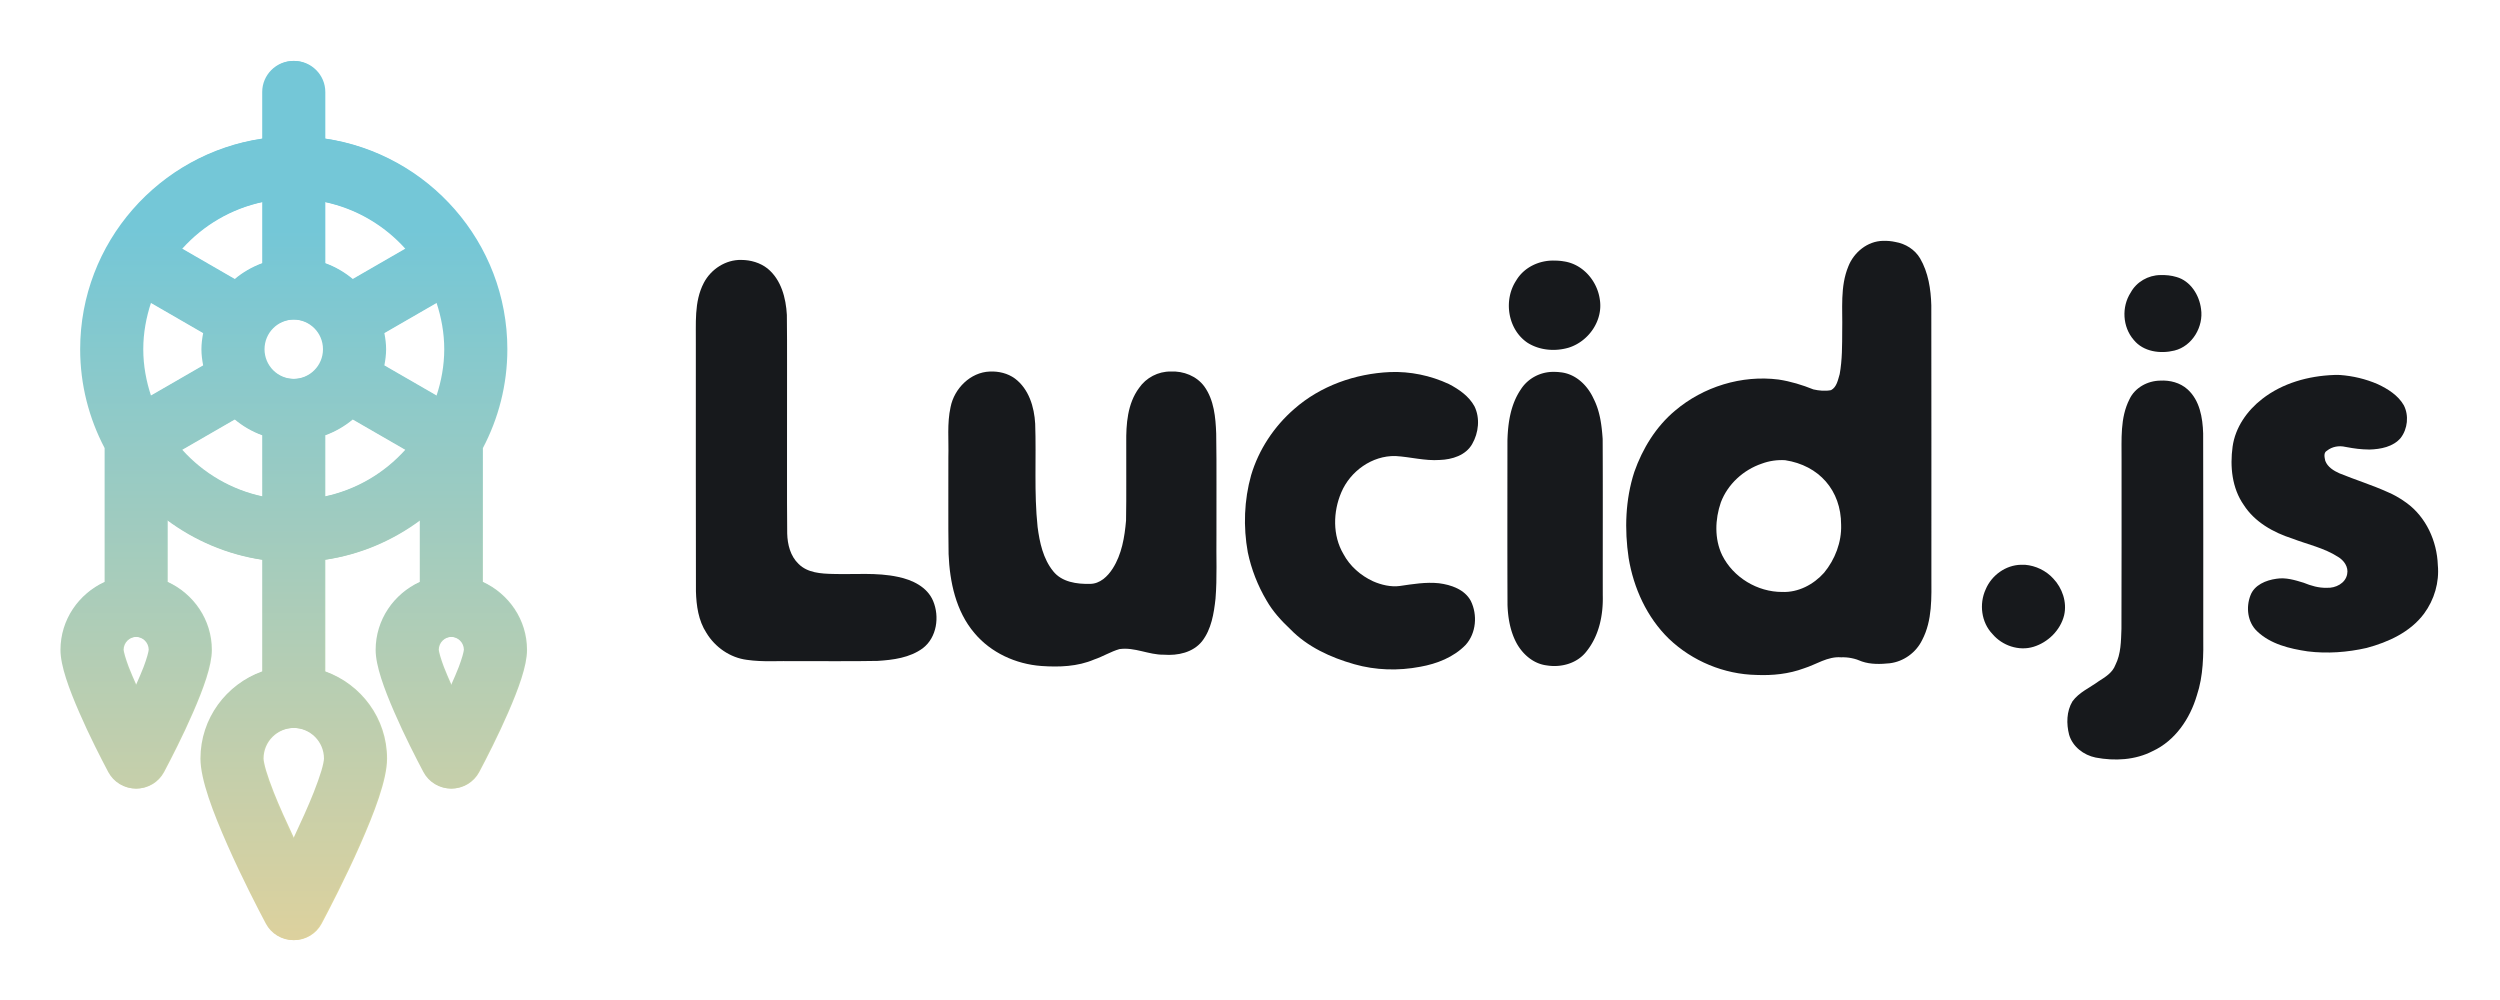<?xml version="1.0" encoding="UTF-8" standalone="no"?>
<svg
   version="1.1"
   id="Capa_1"
   x="0px"
   y="0px"
   viewBox="0 0 500 200"
   xml:space="preserve"
   sodipodi:docname="lucid.svg"
   inkscape:version="1.1 (c4e8f9e, 2021-05-24)"
   width="500"
   height="200"
   inkscape:export-filename="/home/doruk/Desktop/Tasarım/Projeler/Lucid/lucid.png"
   inkscape:export-xdpi="120"
   inkscape:export-ydpi="120"
   xmlns:inkscape="http://www.inkscape.org/namespaces/inkscape"
   xmlns:sodipodi="http://sodipodi.sourceforge.net/DTD/sodipodi-0.dtd"
   xmlns:xlink="http://www.w3.org/1999/xlink"
   xmlns="http://www.w3.org/2000/svg"
   xmlns:svg="http://www.w3.org/2000/svg"
   xmlns:rdf="http://www.w3.org/1999/02/22-rdf-syntax-ns#"
   xmlns:cc="http://creativecommons.org/ns#"
   xmlns:dc="http://purl.org/dc/elements/1.1/"><defs
   id="defs1148"><linearGradient
     inkscape:collect="always"
     id="linearGradient519080"><stop
       style="stop-color:#74c7d7;stop-opacity:1"
       offset="0"
       id="stop519076" /><stop
       style="stop-color:#e5d299;stop-opacity:1"
       offset="1"
       id="stop519078" /></linearGradient><linearGradient
     inkscape:collect="always"
     xlink:href="#linearGradient1493"
     id="linearGradient1495"
     x1="256.003"
     y1="97.111"
     x2="256.003"
     y2="513.373"
     gradientUnits="userSpaceOnUse"
     gradientTransform="matrix(0.342,0,0,0.342,-21.427,12.582)" /><linearGradient
     inkscape:collect="always"
     id="linearGradient1493"><stop
       style="stop-color:#71c9db;stop-opacity:1"
       offset="0"
       id="stop1489" /><stop
       style="stop-color:#e5d899;stop-opacity:1"
       offset="1"
       id="stop1491" /></linearGradient><linearGradient
     inkscape:collect="always"
     xlink:href="#linearGradient519080"
     id="linearGradient511749"
     gradientUnits="userSpaceOnUse"
     gradientTransform="matrix(0.339,0,0,0.339,-20.632,13.295)"
     x1="256.003"
     y1="96.373"
     x2="256.003"
     y2="548.2" /></defs><sodipodi:namedview
   pagecolor="#ffffff"
   bordercolor="#666666"
   borderopacity="1"
   objecttolerance="10"
   gridtolerance="10"
   guidetolerance="10"
   inkscape:pageopacity="0"
   inkscape:pageshadow="2"
   inkscape:window-width="1920"
   inkscape:window-height="971"
   id="namedview1146"
   showgrid="false"
   inkscape:zoom="90.509668"
   inkscape:cx="485.58901"
   inkscape:cy="114.01544"
   inkscape:window-x="0"
   inkscape:window-y="0"
   inkscape:window-maximized="1"
   inkscape:current-layer="Capa_1"
   inkscape:pagecheckerboard="1"
   showguides="true"
   inkscape:guide-bbox="true"><sodipodi:guide
     position="-94.167,187.425"
     orientation="0,-1"
     id="guide3043" /><sodipodi:guide
     position="-40.918,12.361"
     orientation="0,-1"
     id="guide3072" /><sodipodi:guide
     position="12.472,216.536"
     orientation="1,0"
     id="guide3102" /><sodipodi:guide
     position="487.638,291.625"
     orientation="1,0"
     id="guide3104" /><sodipodi:guide
     position="-164.239,99.981"
     orientation="0,-1"
     id="guide494647" /></sodipodi:namedview>
<g
   id="g1113"
   transform="translate(-7.521)">
	
<g
   aria-label="Lucid.js"
   id="text201347"
   style="font-weight:900;font-size:94.204px;line-height:1.25;font-family:'Source Sans Pro';-inkscape-font-specification:'Source Sans Pro Heavy';letter-spacing:4px;fill:#83ccdd;stroke-width:0.224"
   transform="matrix(1.079,0,0,1.079,-20.617,-3.8)"><path
     id="path491922"
     style="font-weight:bold;font-family:Distro;-inkscape-font-specification:'Distro Bold';fill:#17191c"
     d="m 163.513,51.699 c -2.905,-0.073 -5.648,1.706 -6.978,4.252 -1.845,3.517 -1.423,7.615 -1.479,11.445 0.013,15.248 -0.025,30.496 0.019,45.744 0.077,2.657 0.457,5.409 1.938,7.682 1.606,2.664 4.398,4.61 7.505,5.005 2.973,0.438 5.99,0.164 8.982,0.241 5.078,-0.029 10.159,0.059 15.236,-0.045 2.896,-0.177 5.984,-0.58 8.384,-2.344 2.615,-1.994 3.141,-5.856 1.918,-8.769 -1.095,-2.614 -3.884,-3.922 -6.51,-4.461 -3.96,-0.856 -8.035,-0.419 -12.051,-0.544 -2.215,-0.051 -4.692,-0.192 -6.363,-1.843 -1.532,-1.456 -2.067,-3.6 -2.122,-5.647 -0.071,-7.39 -0.01,-14.783 -0.031,-22.175 -0.022,-6.116 0.043,-12.234 -0.032,-18.349 -0.17,-3.136 -1.052,-6.531 -3.583,-8.601 -1.357,-1.073 -3.118,-1.583 -4.834,-1.591 z" /><path
     id="path491924"
     style="font-weight:bold;font-family:Distro;-inkscape-font-specification:'Distro Bold';fill:#17191c"
     d="m 209.54,72.39 c -3.59,0.127 -6.592,3.152 -7.267,6.585 -0.676,3.045 -0.317,6.188 -0.409,9.279 0.027,5.989 -0.056,11.981 0.043,17.969 0.206,5.167 1.351,10.599 4.782,14.633 3.056,3.657 7.691,5.764 12.404,6.111 3.297,0.233 6.724,0.12 9.805,-1.204 1.602,-0.538 3.059,-1.462 4.681,-1.926 2.814,-0.405 5.437,1.087 8.236,1.04 2.555,0.197 5.398,-0.398 7.073,-2.493 1.734,-2.235 2.194,-5.152 2.494,-7.891 0.321,-3.905 0.112,-7.829 0.172,-11.742 -0.028,-6.289 0.057,-12.579 -0.045,-18.867 -0.111,-2.994 -0.395,-6.199 -2.19,-8.711 -1.421,-1.952 -3.872,-2.904 -6.243,-2.786 -2.315,-0.033 -4.562,1.142 -5.869,3.051 -2.156,2.915 -2.41,6.698 -2.371,10.2 -0.025,4.793 0.05,9.588 -0.038,14.38 -0.266,3.059 -0.786,6.236 -2.463,8.87 -0.935,1.472 -2.371,2.863 -4.229,2.86 -2.432,0.054 -5.209,-0.323 -6.821,-2.356 -1.861,-2.304 -2.508,-5.325 -2.881,-8.197 -0.675,-6.355 -0.224,-12.755 -0.447,-19.127 -0.168,-3.1 -1.171,-6.445 -3.754,-8.38 -1.338,-0.978 -3.022,-1.371 -4.662,-1.299 z" /><path
     id="path491926"
     style="font-weight:bold;font-family:Distro;-inkscape-font-specification:'Distro Bold';fill:#17191c"
     d="m 283.721,72.486 c -6.447,0.286 -12.885,2.554 -17.76,6.85 -3.725,3.232 -6.57,7.524 -7.977,12.259 -1.301,4.629 -1.478,9.571 -0.619,14.297 0.654,3.139 1.844,6.179 3.478,8.938 1.145,2.009 2.71,3.721 4.384,5.299 3.189,3.298 7.507,5.267 11.865,6.507 3.969,1.135 8.199,1.248 12.247,0.473 3.081,-0.55 6.19,-1.767 8.402,-4.049 1.965,-2.166 2.233,-5.58 0.96,-8.156 -1.135,-2.129 -3.656,-2.992 -5.911,-3.276 -2.431,-0.25 -4.854,0.159 -7.25,0.508 -1.604,0.224 -3.434,-0.191 -4.965,-0.874 -2.298,-1.066 -4.29,-2.802 -5.488,-5.053 -2.022,-3.429 -1.93,-7.817 -0.395,-11.411 1.661,-3.942 5.715,-6.851 10.051,-6.748 2.741,0.157 5.438,0.926 8.203,0.73 2.282,-0.081 4.823,-0.847 6.012,-2.961 1.2,-2.076 1.495,-4.805 0.418,-6.992 -1.024,-1.876 -2.872,-3.151 -4.729,-4.117 -3.391,-1.583 -7.184,-2.373 -10.926,-2.225 z"
     sodipodi:nodetypes="ccccccccccccccccccccc" /><path
     id="path491928"
     style="font-weight:bold;font-family:Distro;-inkscape-font-specification:'Distro Bold';fill:#17191c"
     sodipodi:type="inkscape:offset"
     inkscape:radius="0.67030209"
     inkscape:original="M 313.17383 52.492188 C 310.63989 52.442707 308.05472 53.652776 306.75195 55.880859 C 304.57742 59.17636 305.31769 64.204304 308.62891 66.474609 C 310.70983 67.801585 313.41195 68.00791 315.74805 67.316406 C 319.12762 66.241999 321.63652 62.62379 321.01758 59.052734 C 320.56106 55.937166 318.09165 53.07285 314.89453 52.626953 C 314.32672 52.524943 313.74948 52.497574 313.17383 52.492188 z M 313.1875 73.123047 C 310.97634 73.073887 308.80188 74.191382 307.61328 76.066406 C 305.79598 78.728295 305.32822 82.050898 305.24023 85.205078 C 305.23323 95.344 305.21385 105.4845 305.25195 115.62305 C 305.33485 117.99081 305.75343 120.41727 306.9043 122.51172 C 307.97026 124.37902 309.7593 125.93835 311.95703 126.19727 C 314.41164 126.60088 317.15198 125.86475 318.70898 123.83203 C 320.93549 121.05465 321.66632 117.37176 321.57227 113.88086 C 321.55787 104.22132 321.60108 94.561376 321.55078 84.902344 C 321.37942 82.441694 321.07329 79.927779 319.93164 77.703125 C 318.89807 75.414651 316.83738 73.395206 314.23242 73.181641 C 313.88613 73.132641 313.53645 73.125837 313.1875 73.123047 z "
     d="m 313.18,51.822 c -2.746,-0.051 -5.546,1.248 -6.992,3.703 -2.376,3.615 -1.587,9 2.062,11.502 a 0.67,0.67 0 0 0 0.018,0.012 c 2.276,1.451 5.164,1.662 7.67,0.92 a 0.67,0.67 0 0 0 0.014,-0.004 c 3.701,-1.177 6.408,-5.069 5.727,-9.014 -0.503,-3.392 -3.153,-6.48 -6.684,-6.977 -0.616,-0.109 -1.223,-0.137 -1.807,-0.143 z m 0.014,20.631 c -2.439,-0.051 -4.815,1.169 -6.137,3.244 -1.929,2.831 -2.397,6.284 -2.486,9.488 a 0.67,0.67 0 0 0 0,0.02 c -0.007,10.138 -0.026,20.279 0.012,30.42 a 0.67,0.67 0 0 0 0,0.021 c 0.085,2.431 0.511,4.962 1.734,7.188 a 0.67,0.67 0 0 0 0.006,0.01 c 1.144,2.005 3.085,3.721 5.545,4.016 2.656,0.431 5.635,-0.352 7.371,-2.617 2.354,-2.942 3.098,-6.774 3.004,-10.363 v -0.016 c -0.014,-9.652 0.029,-19.307 -0.021,-28.965 a 0.67,0.67 0 0 0 -0.002,-0.043 c -0.173,-2.481 -0.479,-5.088 -1.688,-7.449 -1.113,-2.447 -3.33,-4.648 -6.236,-4.891 -0.384,-0.052 -0.75,-0.06 -1.092,-0.062 z"
     transform="translate(0.921)" /><path
     id="path491930"
     style="font-weight:bold;font-family:Distro;-inkscape-font-specification:'Distro Bold';fill:#17191c"
     d="m 375.094,48.165 c -2.865,0.054 -5.381,2.116 -6.41,4.723 -1.556,3.756 -1.045,7.912 -1.14,11.872 -0.013,2.703 0.016,5.436 -0.467,8.104 -0.322,1.058 -0.535,2.408 -1.604,2.973 -1.065,0.21 -2.204,0.105 -3.258,-0.131 -2.079,-0.837 -4.241,-1.498 -6.461,-1.834 -6.831,-0.873 -13.953,1.323 -19.193,5.77 -3.54,2.957 -6.037,7.037 -7.554,11.361 -1.664,5.122 -1.836,10.652 -1.05,15.952 0.919,5.576 3.39,11.013 7.476,14.978 4.338,4.134 10.227,6.58 16.222,6.695 2.976,0.125 5.991,-0.179 8.796,-1.225 2.28,-0.711 4.396,-2.243 6.884,-2.045 1.332,-0.056 2.639,0.225 3.851,0.768 1.646,0.566 3.453,0.512 5.166,0.337 2.573,-0.31 4.884,-1.983 6.01,-4.313 1.918,-3.65 1.719,-7.895 1.711,-11.893 -0.01,-16.715 0.021,-33.431 -0.015,-50.146 -0.083,-2.987 -0.554,-6.08 -2.078,-8.695 -0.977,-1.655 -2.719,-2.73 -4.595,-3.046 -0.75,-0.169 -1.523,-0.229 -2.291,-0.203 z M 356.967,88.823 c 6.273,0.96 10.375,5.586 10.375,11.967 0.111,3.217 -1.123,6.429 -3.16,8.896 -1.946,2.185 -4.773,3.674 -7.746,3.56 -4.6,0.019 -9.094,-2.69 -11.149,-6.82 -1.453,-3.037 -1.318,-6.658 -0.238,-9.79 1.282,-3.386 4.182,-6.018 7.589,-7.176 1.38,-0.513 2.86,-0.727 4.329,-0.638 z"
     sodipodi:nodetypes="cccccccccccccccccccccccccccccc" /></g><path
   style="fill:url(#linearGradient1495);fill-opacity:1;stroke-width:0.342"
   sodipodi:type="inkscape:offset"
   inkscape:radius="0"
   inkscape:original="M 66.175781 12.185547 C 62.755691 12.185547 59.962891 14.980363 59.962891 18.400391 L 59.962891 27.720703 C 39.401332 30.744296 23.554687 48.467419 23.554688 69.845703 C 23.554688 76.976253 25.334522 83.700277 28.445312 89.613281 L 28.445312 116.38086 C 23.265871 118.75795 19.615233 123.92536 19.615234 129.98242 C 19.615234 133.18557 21.336698 137.79366 23.357422 142.45117 C 25.379284 147.1113 27.745305 151.71966 29.169922 154.4043 C 30.246715 156.43341 32.359935 157.70703 34.658203 157.70703 C 36.956448 157.70703 39.07103 156.43365 40.148438 154.4043 C 41.573169 151.71981 43.939554 147.11334 45.960938 142.45312 C 47.981184 137.79554 49.701172 133.18551 49.701172 129.98242 C 49.701172 123.92458 46.051526 118.75582 40.871094 116.37891 L 40.871094 103.98047 C 46.37936 108.07681 52.868802 110.90362 59.962891 111.94922 L 59.962891 134.2793 C 52.783429 136.84816 47.613281 143.67322 47.613281 151.71484 C 47.613281 155.94715 50.168824 162.56932 53.042969 169.07617 C 55.918111 175.58529 59.161445 181.8437 60.6875 184.71875 C 61.764581 186.7484 63.879513 188.02148 66.177734 188.02148 C 68.475954 188.02148 70.590887 186.7484 71.667969 184.71875 C 73.193962 181.84382 76.439282 175.58535 79.314453 169.07617 C 82.188624 162.56926 84.742188 155.94702 84.742188 151.71484 C 84.742188 143.67215 79.571675 136.84747 72.390625 134.2793 L 72.390625 111.94922 C 79.48404 110.90397 85.972383 108.07832 91.480469 103.98242 L 91.480469 116.38086 C 86.301153 118.75801 82.652344 123.92551 82.652344 129.98242 C 82.652344 133.1854 84.371856 137.79358 86.392578 142.45117 C 88.414403 147.11131 90.780282 151.7196 92.205078 154.4043 C 93.281901 156.43346 95.395255 157.70703 97.693359 157.70703 C 99.991671 157.70703 102.10831 156.43403 103.18555 154.4043 C 104.6104 151.71966 106.97475 147.11324 108.99609 142.45312 C 111.01631 137.79554 112.73633 133.18551 112.73633 129.98242 C 112.73601 123.9247 109.08844 118.7556 103.9082 116.37891 L 103.9082 89.617188 C 107.0198 83.70277 108.79883 76.977814 108.79883 69.845703 C 108.79883 48.467732 92.95226 30.74243 72.390625 27.71875 L 72.390625 18.400391 C 72.390625 14.980296 69.596201 12.185547 66.175781 12.185547 z M 59.962891 40.382812 L 59.962891 52.642578 C 57.907588 53.388512 56.033072 54.484093 54.394531 55.867188 L 43.777344 49.738281 C 47.979796 45.062933 53.592429 41.726709 59.962891 40.382812 z M 72.390625 40.382812 C 78.761062 41.726697 84.37553 45.062829 88.578125 49.738281 L 77.958984 55.867188 C 76.320255 54.483948 74.445977 53.388624 72.390625 52.642578 L 72.390625 40.382812 z M 37.548828 60.492188 L 48.154297 66.617188 C 47.958746 67.659194 47.806641 68.725998 47.806641 69.845703 C 47.806641 70.965731 47.958823 72.035273 48.154297 73.078125 L 37.548828 79.199219 C 36.57302 76.242627 35.980469 73.118273 35.980469 69.845703 C 35.980469 66.573319 36.572739 63.448667 37.548828 60.492188 z M 94.806641 60.492188 C 95.781764 63.448428 96.371094 66.573039 96.371094 69.845703 C 96.371094 73.118432 95.781886 76.243048 94.806641 79.199219 L 84.201172 73.078125 C 84.396795 72.035152 84.548828 70.965833 84.548828 69.845703 C 84.548828 68.725747 84.396711 67.659167 84.201172 66.617188 L 94.806641 60.492188 z M 66.175781 63.902344 C 69.463369 63.902344 72.119142 66.55779 72.119141 69.845703 C 72.119141 73.13359 69.462963 75.791016 66.175781 75.791016 C 62.888602 75.791016 60.232422 73.13359 60.232422 69.845703 C 60.232422 66.557788 62.888203 63.902344 66.175781 63.902344 z M 54.394531 83.828125 C 56.033163 85.211194 57.90803 86.304921 59.962891 87.050781 L 59.962891 99.310547 C 53.592404 97.966402 47.9798 94.630172 43.777344 89.955078 L 54.394531 83.828125 z M 77.958984 83.828125 L 88.578125 89.955078 C 84.375347 94.630816 78.761366 97.966462 72.390625 99.310547 L 72.390625 87.050781 C 74.445818 86.305065 76.32005 85.21124 77.958984 83.828125 z M 34.660156 127.36719 C 36.095503 127.36719 37.235781 128.50413 37.263672 129.93359 C 37.251382 130.11607 37.158557 130.58001 36.984375 131.18359 C 36.808262 131.79387 36.555751 132.56006 36.234375 133.41016 C 35.841627 134.44902 35.241509 135.79867 34.658203 137.12305 C 34.073345 135.79705 33.470881 134.4441 33.078125 133.40625 C 32.756484 132.55633 32.503653 131.79143 32.328125 131.18359 C 32.15423 130.58141 32.061125 130.11897 32.050781 129.95117 C 32.067851 128.5126 33.216925 127.36719 34.660156 127.36719 z M 97.693359 127.36719 C 99.128772 127.36719 100.27286 128.50518 100.30078 129.93359 C 100.28848 130.11568 100.19614 130.57995 100.02148 131.18359 C 99.844893 131.79392 99.590949 132.55995 99.269531 133.41016 C 98.876781 134.44902 98.276666 135.79867 97.693359 137.12305 C 97.109067 135.79724 96.508084 134.44433 96.115234 133.40625 C 95.793542 132.55621 95.539301 131.79148 95.363281 131.18359 C 95.188899 130.58136 95.09626 130.11846 95.085938 129.95117 C 95.102977 128.51184 96.250195 127.36719 97.693359 127.36719 z M 66.177734 145.58008 C 69.572283 145.57949 72.316406 148.32024 72.316406 151.71484 C 72.316406 152.05475 72.143013 153.00553 71.789062 154.17969 C 71.434125 155.35712 70.911433 156.82517 70.261719 158.47852 C 69.219458 161.13076 67.717208 164.42333 66.177734 167.71875 C 64.638363 164.42386 63.13605 161.13073 62.09375 158.47852 C 61.44407 156.82535 60.923404 155.35957 60.568359 154.18164 C 60.2144 153.0073 60.041016 152.05567 60.041016 151.71484 C 60.041016 148.32015 62.783298 145.58008 66.177734 145.58008 z "
   xlink:href="#path1109"
   id="path506499"
   inkscape:href="#path1109"
   d="m 66.176,12.186 c -3.42,0 -6.213,2.795 -6.213,6.215 v 9.32 c -20.562,3.024 -36.408,20.747 -36.408,42.125 0,7.131 1.78,13.855 4.891,19.768 v 26.768 c -5.179,2.377 -8.83,7.545 -8.83,13.602 0,3.203 1.721,7.811 3.742,12.469 2.022,4.66 4.388,9.268 5.812,11.953 1.077,2.029 3.19,3.303 5.488,3.303 2.298,0 4.413,-1.273 5.49,-3.303 1.425,-2.684 3.791,-7.291 5.812,-11.951 2.02,-4.658 3.74,-9.268 3.74,-12.471 0,-6.058 -3.65,-11.227 -8.83,-13.604 v -12.398 c 5.508,4.096 11.998,6.923 19.092,7.969 v 22.33 c -7.179,2.569 -12.35,9.394 -12.35,17.436 0,4.232 2.556,10.854 5.43,17.361 2.875,6.509 6.118,12.768 7.645,15.643 1.077,2.03 3.192,3.303 5.49,3.303 2.298,0 4.413,-1.273 5.49,-3.303 1.526,-2.875 4.771,-9.133 7.646,-15.643 2.874,-6.507 5.428,-13.129 5.428,-17.361 0,-8.043 -5.171,-14.867 -12.352,-17.436 v -22.33 c 7.093,-1.045 13.582,-3.871 19.09,-7.967 v 12.398 c -5.179,2.377 -8.828,7.545 -8.828,13.602 0,3.203 1.72,7.811 3.74,12.469 2.022,4.66 4.388,9.268 5.812,11.953 1.077,2.029 3.19,3.303 5.488,3.303 2.298,0 4.415,-1.273 5.492,-3.303 1.425,-2.685 3.789,-7.291 5.811,-11.951 2.02,-4.658 3.74,-9.268 3.74,-12.471 -3.2e-4,-6.058 -3.648,-11.227 -8.828,-13.604 V 89.617 c 3.112,-5.914 4.891,-12.639 4.891,-19.771 0,-21.378 -15.847,-39.103 -36.408,-42.127 v -9.318 c 0,-3.42 -2.794,-6.215 -6.215,-6.215 z m -6.213,28.197 v 12.26 c -2.055,0.746 -3.93,1.842 -5.568,3.225 L 43.777,49.738 c 4.202,-4.675 9.815,-8.012 16.186,-9.355 z m 12.428,0 c 6.37,1.344 11.985,4.68 16.188,9.355 l -10.619,6.129 c -1.639,-1.383 -3.513,-2.479 -5.568,-3.225 z m -34.842,20.109 10.605,6.125 c -0.196,1.042 -0.348,2.109 -0.348,3.229 0,1.12 0.152,2.19 0.348,3.232 l -10.605,6.121 c -0.976,-2.957 -1.568,-6.081 -1.568,-9.354 0,-3.272 0.592,-6.397 1.568,-9.354 z m 57.258,0 c 0.975,2.956 1.564,6.081 1.564,9.354 0,3.273 -0.589,6.397 -1.564,9.354 L 84.201,73.078 c 0.196,-1.043 0.348,-2.112 0.348,-3.232 0,-1.12 -0.152,-2.187 -0.348,-3.229 z m -28.631,3.41 c 3.288,0 5.943,2.655 5.943,5.943 0,3.288 -2.656,5.945 -5.943,5.945 -3.287,0 -5.943,-2.657 -5.943,-5.945 0,-3.288 2.656,-5.943 5.943,-5.943 z m -11.781,19.926 c 1.639,1.383 3.513,2.477 5.568,3.223 V 99.311 C 53.592,97.966 47.98,94.63 43.777,89.955 Z m 23.564,0 10.619,6.127 c -4.203,4.676 -9.817,8.011 -16.188,9.355 V 87.051 c 2.055,-0.746 3.929,-1.84 5.568,-3.223 z M 34.66,127.367 c 1.435,0 2.576,1.137 2.604,2.566 -0.012,0.182 -0.105,0.646 -0.279,1.25 -0.176,0.61 -0.429,1.376 -0.75,2.227 -0.393,1.039 -0.993,2.389 -1.576,3.713 -0.585,-1.326 -1.187,-2.679 -1.58,-3.717 -0.322,-0.85 -0.574,-1.615 -0.75,-2.223 -0.174,-0.602 -0.267,-1.065 -0.277,-1.232 0.017,-1.439 1.166,-2.584 2.609,-2.584 z m 63.033,0 c 1.435,0 2.58,1.138 2.607,2.566 -0.012,0.182 -0.105,0.646 -0.279,1.25 -0.177,0.61 -0.431,1.376 -0.752,2.227 -0.393,1.039 -0.993,2.389 -1.576,3.713 -0.584,-1.326 -1.185,-2.679 -1.578,-3.717 -0.322,-0.85 -0.576,-1.615 -0.752,-2.223 -0.174,-0.602 -0.267,-1.065 -0.277,-1.232 0.017,-1.439 1.164,-2.584 2.607,-2.584 z m -31.516,18.213 c 3.395,-5.9e-4 6.139,2.74 6.139,6.135 0,0.34 -0.173,1.291 -0.527,2.465 -0.355,1.177 -0.878,2.645 -1.527,4.299 -1.042,2.652 -2.545,5.945 -4.084,9.24 -1.539,-3.295 -3.042,-6.588 -4.084,-9.24 -0.65,-1.653 -1.17,-3.119 -1.525,-4.297 -0.354,-1.174 -0.527,-2.126 -0.527,-2.467 0,-3.395 2.742,-6.135 6.137,-6.135 z"
   transform="translate(0.196)" /><path
   id="path1109"
   style="fill:url(#linearGradient511749);stroke-width:0.339"
   d="m 66.176,12.186 c -3.42,0 -6.213,2.795 -6.213,6.215 v 9.32 c -20.562,3.024 -36.408,20.747 -36.408,42.125 0,7.131 1.78,13.855 4.891,19.768 v 26.768 c -5.179,2.377 -8.83,7.545 -8.83,13.602 0,3.203 1.721,7.811 3.742,12.469 2.022,4.66 4.388,9.268 5.812,11.953 1.077,2.029 3.19,3.303 5.488,3.303 2.298,0 4.413,-1.273 5.49,-3.303 1.425,-2.684 3.791,-7.291 5.812,-11.951 2.02,-4.658 3.74,-9.268 3.74,-12.471 0,-6.058 -3.65,-11.227 -8.83,-13.604 v -12.398 c 5.508,4.096 11.998,6.923 19.092,7.969 v 22.33 c -7.179,2.569 -12.35,9.394 -12.35,17.436 0,4.232 2.556,10.854 5.43,17.361 2.875,6.509 6.118,12.768 7.645,15.643 1.077,2.03 3.192,3.303 5.49,3.303 2.298,0 4.413,-1.273 5.49,-3.303 1.526,-2.875 4.771,-9.133 7.646,-15.643 2.874,-6.507 5.428,-13.129 5.428,-17.361 0,-8.043 -5.171,-14.867 -12.352,-17.436 v -22.33 c 7.093,-1.045 13.582,-3.871 19.09,-7.967 v 12.398 c -5.179,2.377 -8.828,7.545 -8.828,13.602 0,3.203 1.72,7.811 3.74,12.469 2.022,4.66 4.388,9.268 5.812,11.953 1.077,2.029 3.19,3.303 5.488,3.303 2.298,0 4.415,-1.273 5.492,-3.303 1.425,-2.685 3.789,-7.291 5.811,-11.951 2.02,-4.658 3.74,-9.268 3.74,-12.471 -3.2e-4,-6.058 -3.648,-11.227 -8.828,-13.604 V 89.617 c 3.112,-5.914 4.891,-12.639 4.891,-19.771 0,-21.378 -15.847,-39.103 -36.408,-42.127 v -9.318 c 0,-3.42 -2.794,-6.215 -6.215,-6.215 z m -6.213,28.197 v 12.26 c -2.055,0.746 -3.93,1.842 -5.568,3.225 L 43.777,49.738 c 4.202,-4.675 9.815,-8.012 16.186,-9.355 z m 12.428,0 c 6.37,1.344 11.985,4.68 16.188,9.355 l -10.619,6.129 c -1.639,-1.383 -3.513,-2.479 -5.568,-3.225 z m -34.842,20.109 10.605,6.125 c -0.196,1.042 -0.348,2.109 -0.348,3.229 0,1.12 0.152,2.19 0.348,3.232 l -10.605,6.121 c -0.976,-2.957 -1.568,-6.081 -1.568,-9.354 0,-3.272 0.592,-6.397 1.568,-9.354 z m 57.258,0 c 0.975,2.956 1.564,6.081 1.564,9.354 0,3.273 -0.589,6.397 -1.564,9.354 L 84.201,73.078 c 0.196,-1.043 0.348,-2.112 0.348,-3.232 0,-1.12 -0.152,-2.187 -0.348,-3.229 z m -28.631,3.41 c 3.288,0 5.943,2.655 5.943,5.943 0,3.288 -2.656,5.945 -5.943,5.945 -3.287,0 -5.943,-2.657 -5.943,-5.945 0,-3.288 2.656,-5.943 5.943,-5.943 z m -11.781,19.926 c 1.639,1.383 3.513,2.477 5.568,3.223 V 99.311 C 53.592,97.966 47.98,94.63 43.777,89.955 Z m 23.564,0 10.619,6.127 c -4.203,4.676 -9.817,8.011 -16.188,9.355 V 87.051 c 2.055,-0.746 3.929,-1.84 5.568,-3.223 z M 34.66,127.367 c 1.435,0 2.576,1.137 2.604,2.566 -0.012,0.182 -0.105,0.646 -0.279,1.25 -0.176,0.61 -0.429,1.376 -0.75,2.227 -0.393,1.039 -0.993,2.389 -1.576,3.713 -0.585,-1.326 -1.187,-2.679 -1.58,-3.717 -0.322,-0.85 -0.574,-1.615 -0.75,-2.223 -0.174,-0.602 -0.267,-1.065 -0.277,-1.232 0.017,-1.439 1.166,-2.584 2.609,-2.584 z m 63.033,0 c 1.435,0 2.58,1.138 2.607,2.566 -0.012,0.182 -0.105,0.646 -0.279,1.25 -0.177,0.61 -0.431,1.376 -0.752,2.227 -0.393,1.039 -0.993,2.389 -1.576,3.713 -0.584,-1.326 -1.185,-2.679 -1.578,-3.717 -0.322,-0.85 -0.576,-1.615 -0.752,-2.223 -0.174,-0.602 -0.267,-1.065 -0.277,-1.232 0.017,-1.439 1.164,-2.584 2.607,-2.584 z m -31.516,18.213 c 3.395,-5.9e-4 6.139,2.74 6.139,6.135 0,0.34 -0.173,1.291 -0.527,2.465 -0.355,1.177 -0.878,2.645 -1.527,4.299 -1.042,2.652 -2.545,5.945 -4.084,9.24 -1.539,-3.295 -3.042,-6.588 -4.084,-9.24 -0.65,-1.653 -1.17,-3.119 -1.525,-4.297 -0.354,-1.174 -0.527,-2.126 -0.527,-2.467 0,-3.395 2.742,-6.135 6.137,-6.135 z" /></g>
<g
   id="g1115">
</g>
<g
   id="g1117">
</g>
<g
   id="g1119">
</g>
<g
   id="g1121">
</g>
<g
   id="g1123">
</g>
<g
   id="g1125">
</g>
<g
   id="g1127">
</g>
<g
   id="g1129">
</g>
<g
   id="g1131">
</g>
<g
   id="g1133">
</g>
<g
   id="g1135">
</g>
<g
   id="g1137">
</g>
<g
   id="g1139">
</g>
<g
   id="g1141">
</g>
<g
   id="g1143">
</g>
<g
   id="g517848"
   transform="translate(481.247,343.41)">
	
<g
   aria-label="Lucid.js"
   id="g517842"
   style="font-weight:900;font-size:94.204px;line-height:1.25;font-family:'Source Sans Pro';-inkscape-font-specification:'Source Sans Pro Heavy';letter-spacing:4px;fill:#83ccdd;stroke-width:0.224"
   transform="translate(-7.745)"><path
     id="path517834"
     style="font-weight:bold;font-family:Distro;-inkscape-font-specification:'Distro Bold';fill:#17191c"
     d="m -69.285,-230.456 c -3.079,0.05 -5.914,2.113 -7.087,4.93 -1.326,2.9 -0.882,6.584 1.359,8.917 1.962,2.328 5.286,3.465 8.23,2.555 2.897,-0.889 5.369,-3.326 6.104,-6.294 0.611,-2.613 -0.355,-5.452 -2.182,-7.363 -1.437,-1.571 -3.5,-2.564 -5.617,-2.74 -0.269,-0.008 -0.538,-0.017 -0.807,-0.004 z" /><path
     style="font-weight:bold;font-family:Distro;-inkscape-font-specification:'Distro Bold';fill:#17191c"
     d="m -41.465,-267.286 c -2.517,0.038 -5.052,1.395 -6.142,3.724 -1.897,3.725 -1.558,8.017 -1.583,12.063 -0.015,11.287 0.031,22.575 -0.023,33.861 -0.092,2.442 -0.082,4.988 -1.215,7.225 -0.578,1.549 -2.034,2.424 -3.356,3.265 -1.763,1.294 -3.915,2.195 -5.228,4.011 -1.195,1.98 -1.23,4.484 -0.668,6.674 0.704,2.399 2.916,4.079 5.311,4.564 3.807,0.725 7.914,0.514 11.405,-1.294 4.494,-2.077 7.468,-6.491 8.831,-11.135 1.312,-3.915 1.337,-8.086 1.283,-12.169 -0.014,-13.411 0.028,-26.823 -0.021,-40.233 -0.097,-3.144 -0.68,-6.626 -3.143,-8.828 -1.474,-1.323 -3.504,-1.839 -5.451,-1.729 z"
     id="path517836" /><path
     style="font-weight:bold;font-family:Distro;-inkscape-font-specification:'Distro Bold';fill:#17191c"
     d="m -41.437,-288.397 c -2.417,0.024 -4.766,1.358 -5.925,3.498 -1.859,2.861 -1.644,6.886 0.608,9.473 1.919,2.37 5.32,2.825 8.133,2.129 3.57,-0.87 5.867,-4.777 5.326,-8.335 -0.346,-2.773 -2.109,-5.599 -4.921,-6.379 -1.04,-0.319 -2.137,-0.417 -3.221,-0.385 z"
     id="path517838" /><path
     id="path517840"
     style="font-weight:bold;font-family:Distro;-inkscape-font-specification:'Distro Bold';fill:#17191c"
     d="m -6.719,-268.415 c -5.103,0.189 -10.284,1.62 -14.354,4.799 -3.014,2.338 -5.384,5.705 -5.911,9.544 -0.544,3.963 -0.125,8.282 2.222,11.639 2.194,3.433 5.922,5.517 9.716,6.732 3.048,1.177 6.337,1.858 9.115,3.643 1.206,0.699 2.167,2.033 1.861,3.482 -0.331,1.837 -2.33,2.819 -4.063,2.725 -1.613,0.054 -3.174,-0.412 -4.649,-1.013 -1.758,-0.539 -3.571,-1.096 -5.435,-0.795 -2.078,0.288 -4.416,1.223 -5.199,3.345 -0.916,2.373 -0.583,5.331 1.317,7.141 2.707,2.601 6.528,3.503 10.131,4.038 3.926,0.486 7.94,0.189 11.791,-0.686 4.341,-1.16 8.736,-3.165 11.486,-6.861 2.046,-2.772 3.08,-6.27 2.755,-9.71 -0.167,-4.788 -2.351,-9.625 -6.291,-12.465 -0.656,-0.489 -1.348,-0.928 -2.064,-1.323 -0.606,-0.329 -0.952,-0.508 -1.604,-0.784 -3.162,-1.434 -6.481,-2.461 -9.691,-3.769 -1.163,-0.513 -2.412,-1.276 -2.865,-2.521 -0.133,-0.664 -0.404,-1.614 0.347,-2.019 1.033,-0.828 2.406,-1.058 3.681,-0.76 1.925,0.36 3.034,0.5 4.809,0.531 2.234,-0.064 4.745,-0.532 6.256,-2.33 1.385,-1.81 1.666,-4.467 0.629,-6.504 -1.136,-2.001 -3.193,-3.291 -5.229,-4.242 -2.382,-1.034 -4.956,-1.649 -7.544,-1.835 -0.406,-0.027 -0.812,-0.005 -1.218,-0.003 z"
     sodipodi:nodetypes="scccccccccccccccccccccccccccss" /></g></g></svg>
